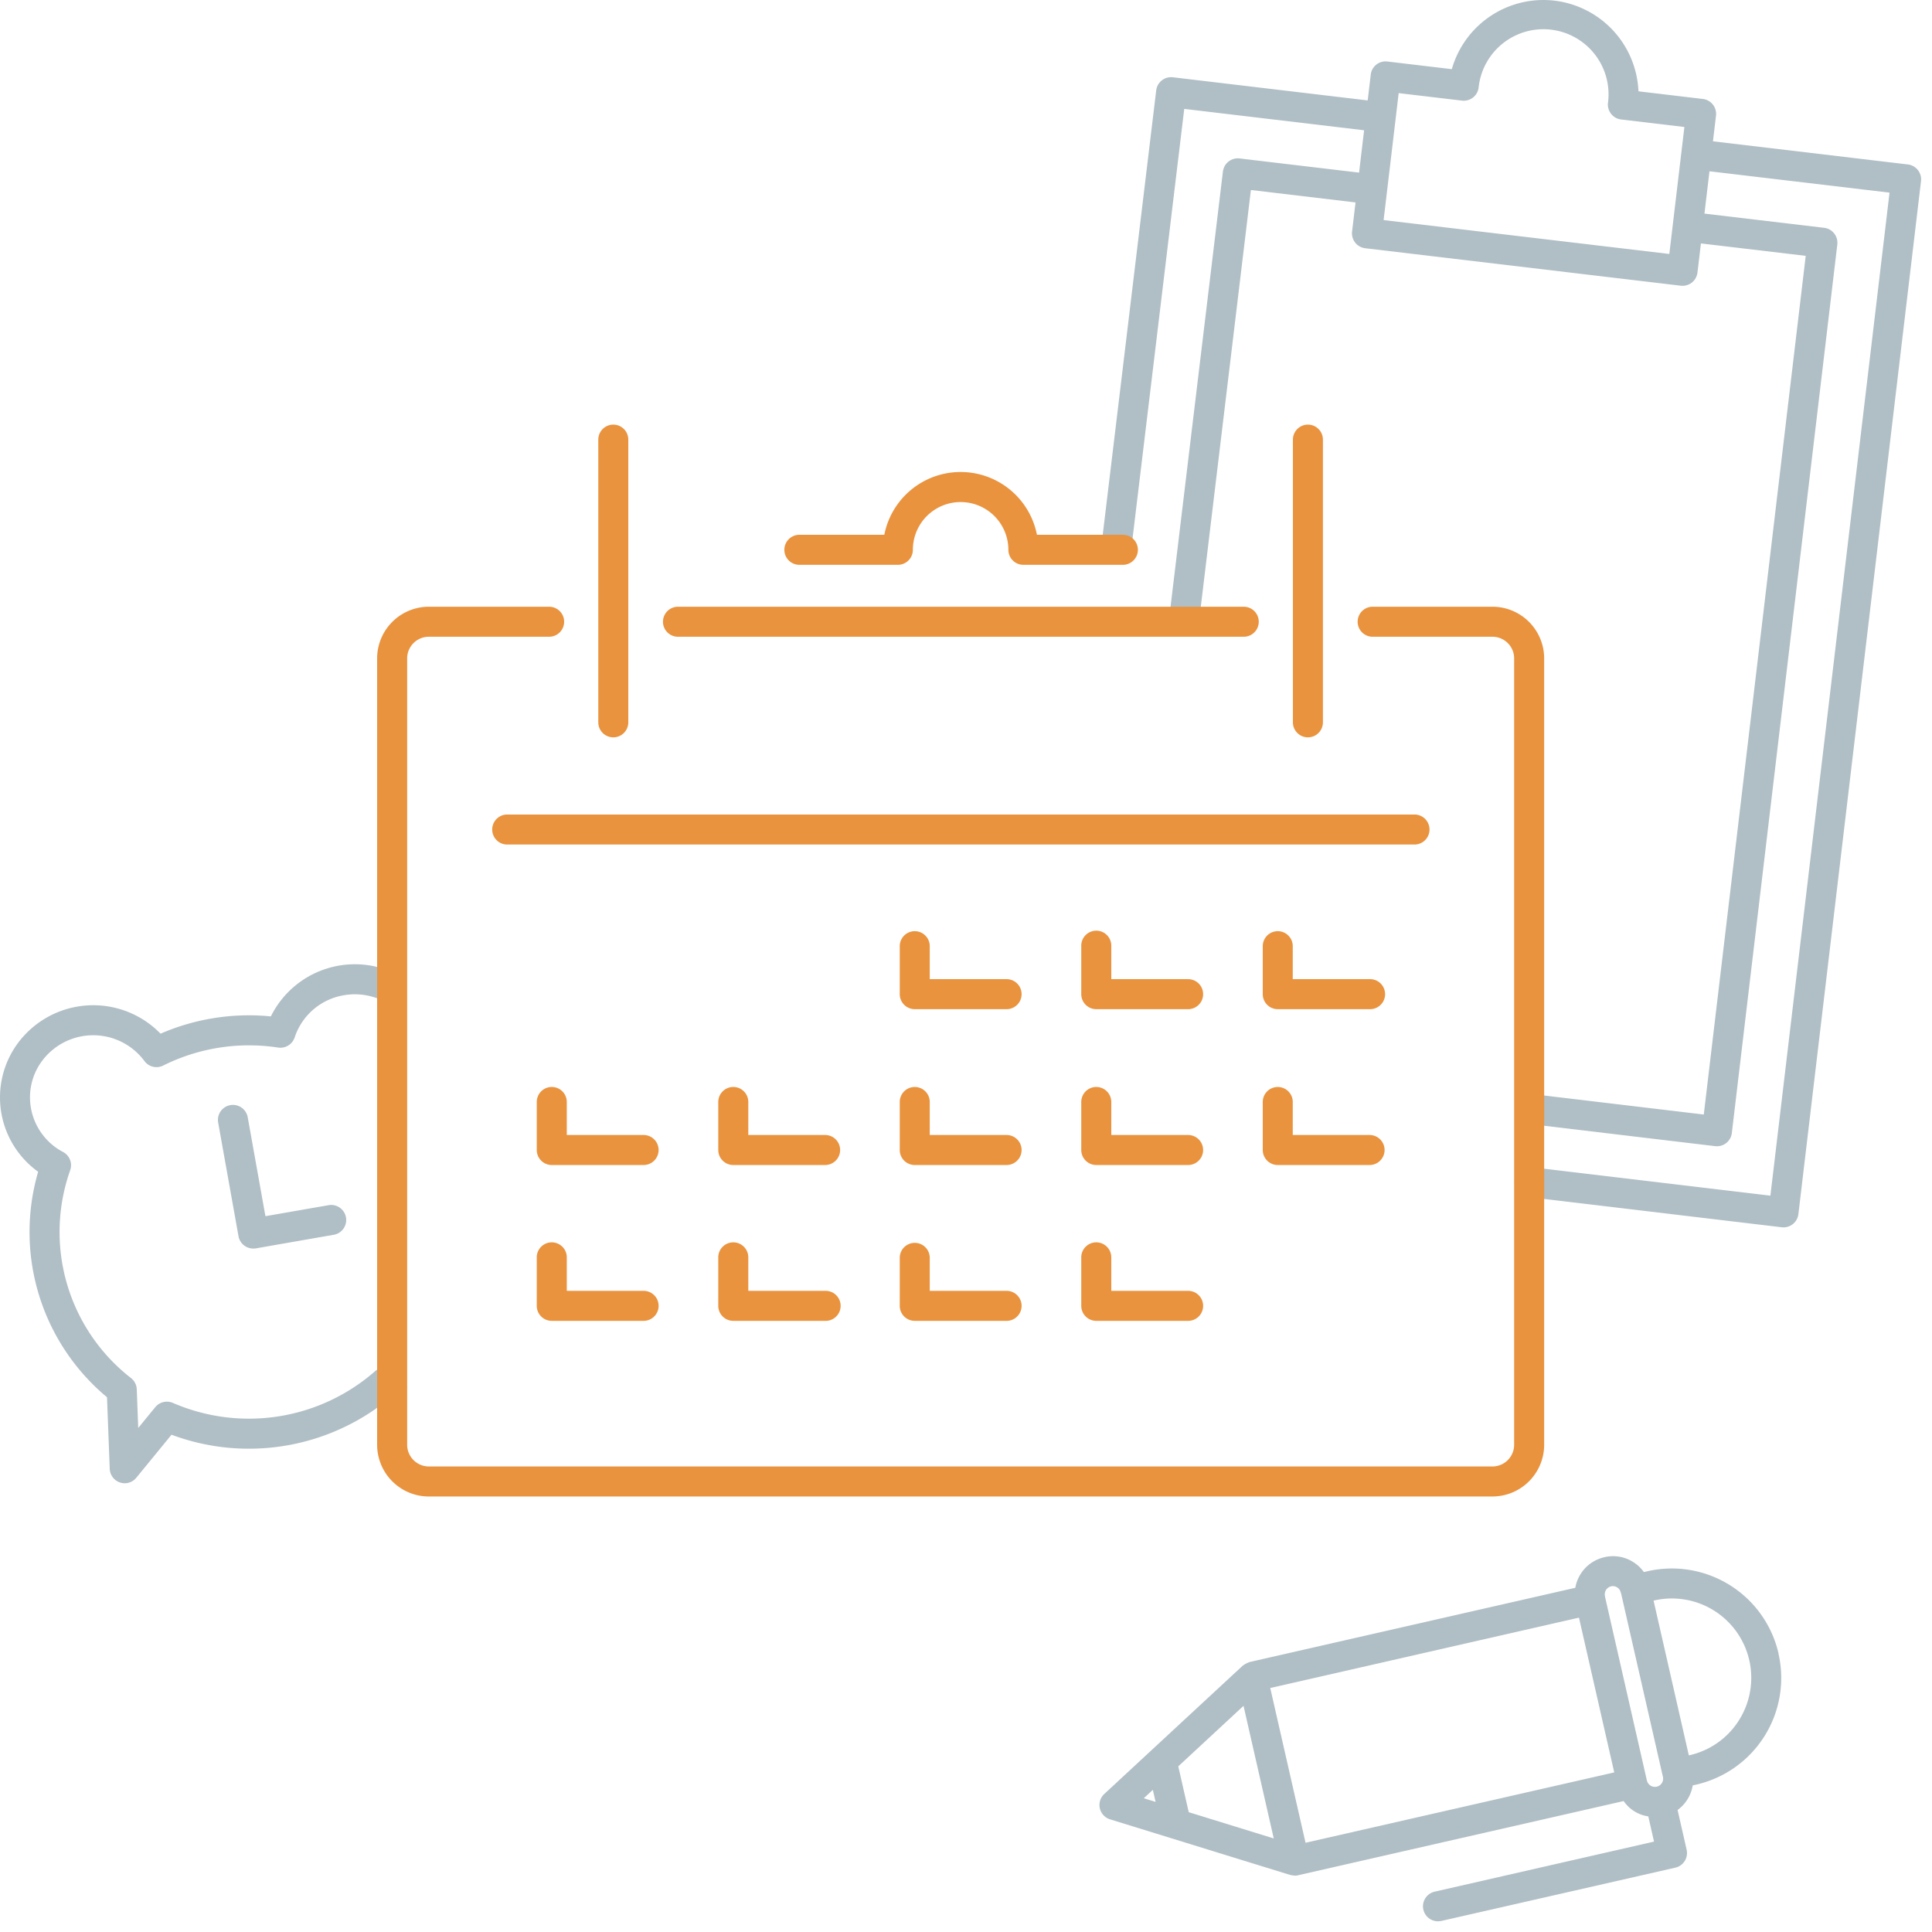 <svg xmlns="http://www.w3.org/2000/svg" width="120" height="120" viewBox="0 0 120 120"><g><g><g><g><g><path fill="#b0bec5" d="M85.938 13.67l.936-7.887 3.93.466a.93.93 0 0 0 1.035-.809l.001-.008a4.046 4.046 0 0 1 8.047.857l-.012.097a.933.933 0 0 0 .816 1.035l3.93.466-.936 7.888zm32.567-3.455l-12.11-1.438.188-1.594a.932.932 0 0 0-.816-1.036l-4-.475a5.92 5.92 0 0 0-5.209-5.63 5.914 5.914 0 0 0-6.383 4.254l-4-.475a.928.928 0 0 0-1.035.807v.01l-.19 1.6L72.85 4.8a.933.933 0 0 0-1.036.815l-3.387 28.15a.934.934 0 0 0 1.852.223l3.276-27.225 11.172 1.328-.312 2.631-7.42-.88a.932.932 0 0 0-1.037.813l-3.315 27.543a.933.933 0 0 0 1.852.222l3.2-26.619 6.5.772-.215 1.81a.932.932 0 0 0 .816 1.035l19.6 2.327a.933.933 0 0 0 1.036-.816l.215-1.81 6.51.772-6.332 53.335-10.734-1.279a.933.933 0 0 0-.22 1.852l11.66 1.39a.93.93 0 0 0 1.036-.815l6.551-55.188a.934.934 0 0 0-.816-1.036l-7.436-.882.312-2.63 11.185 1.327-7.4 62.3-14.878-1.772a.933.933 0 0 0-.22 1.852l15.8 1.882a.932.932 0 0 0 1.036-.816l7.615-64.152a.933.933 0 0 0-.807-1.044z"/></g></g><g><g><g><path fill="#b0bec5" d="M7.746 92.127a.932.932 0 0 1-.93-.9l-.169-4.442A13.353 13.353 0 0 1 2.37 72.78a5.68 5.68 0 0 1-1.305-7.926l.022-.03a5.829 5.829 0 0 1 8.885-.62 13.784 13.784 0 0 1 6.852-1.073 5.82 5.82 0 0 1 7.757-2.655.932.932 0 1 1-.814 1.677 3.953 3.953 0 0 0-2.348-.347 3.89 3.89 0 0 0-3.117 2.63.937.937 0 0 1-1.027.63 11.94 11.94 0 0 0-7.137 1.116.928.928 0 0 1-1.167-.28 3.962 3.962 0 0 0-6.376.017 3.79 3.79 0 0 0-.683 2.847 3.838 3.838 0 0 0 2.008 2.788.931.931 0 0 1 .438 1.135 11.49 11.49 0 0 0 3.78 12.906c.216.17.346.426.356.7l.091 2.4 1.06-1.294a.935.935 0 0 1 1.09-.265 11.885 11.885 0 0 0 12.557-1.964.93.93 0 0 1 1.121-.084l.424.272a.933.933 0 0 1-.842 1.653 13.75 13.75 0 0 1-13.342 2.1l-2.186 2.67a.93.93 0 0 1-.72.345z"/></g></g><g><g><path fill="#b0bec5" d="M15.731 77.55a.933.933 0 0 1-.917-.768l-1.263-7.058a.932.932 0 1 1 1.835-.328l1.1 6.144 3.956-.689a.933.933 0 0 1 .321 1.837l-4.87.85a.974.974 0 0 1-.162.012z"/></g></g></g><g><g><g><path fill="#e9933e" d="M92.697 92.95H26.634a3.215 3.215 0 0 1-3.21-3.213v-48.84a3.213 3.213 0 0 1 3.21-3.212h7.474a.932.932 0 1 1 0 1.865h-7.472c-.743 0-1.345.602-1.346 1.345v48.842a1.35 1.35 0 0 0 1.346 1.348H92.7a1.349 1.349 0 0 0 1.346-1.348v-48.84A1.346 1.346 0 0 0 92.7 39.55h-7.472a.933.933 0 0 1 0-1.865H92.7a3.213 3.213 0 0 1 3.211 3.211v48.842a3.214 3.214 0 0 1-3.214 3.211z"/></g></g><g><g><g><path fill="#e9933e" d="M42.081 38.618h35.17"/></g></g><g><g><path fill="#e9933e" d="M77.251 39.55h-35.17a.933.933 0 0 1 0-1.865h35.17a.932.932 0 1 1 0 1.865z"/></g></g></g><g><g><g><path fill="#e9933e" d="M31.474 51.523h56.383"/></g></g><g><g><path fill="#e9933e" d="M87.857 52.456H31.474a.933.933 0 0 1 0-1.865h56.383a.932.932 0 1 1 0 1.865z"/></g></g></g><g><g><g><g><path fill="#e9933e" d="M39.971 72.361h-5.7a.932.932 0 0 1-.932-.932v-2.983a.932.932 0 1 1 1.865 0v2.051h4.771a.932.932 0 1 1 0 1.864z"/></g></g><g><g><path fill="#e9933e" d="M39.971 82.04h-5.7a.932.932 0 0 1-.932-.932v-2.98a.933.933 0 1 1 1.865 0v2.048h4.771a.932.932 0 1 1 0 1.865z"/></g></g></g><g><g><g><path fill="#e9933e" d="M51.245 72.361h-5.7a.932.932 0 0 1-.932-.932v-2.983a.932.932 0 1 1 1.865 0v2.051h4.772a.932.932 0 1 1 0 1.864z"/></g></g><g><g><path fill="#e9933e" d="M51.245 82.04h-5.7a.932.932 0 0 1-.932-.932v-2.98a.933.933 0 1 1 1.865 0v2.048h4.772a.933.933 0 1 1 0 1.865z"/></g></g></g><g><g><g><path fill="#e9933e" d="M62.517 62.681h-5.7a.932.932 0 0 1-.932-.932v-2.98a.932.932 0 1 1 1.864 0v2.048h4.772a.932.932 0 1 1 0 1.865z"/></g></g><g><g><path fill="#e9933e" d="M62.517 72.361h-5.7a.932.932 0 0 1-.932-.932v-2.983a.932.932 0 0 1 1.864 0v2.051h4.772a.932.932 0 1 1 0 1.864z"/></g></g><g><g><path fill="#e9933e" d="M62.517 82.04h-5.7a.932.932 0 0 1-.932-.932v-2.98a.932.932 0 1 1 1.864 0v2.048h4.772a.932.932 0 1 1 0 1.865z"/></g></g></g><g><g><g><path fill="#e9933e" d="M73.791 62.681h-5.7a.932.932 0 0 1-.932-.932v-2.98a.933.933 0 1 1 1.865 0v2.048h4.772a.932.932 0 1 1 0 1.865z"/></g></g><g><g><path fill="#e9933e" d="M73.791 72.361h-5.7a.932.932 0 0 1-.932-.932v-2.983a.932.932 0 1 1 1.865 0v2.051h4.772a.932.932 0 1 1 0 1.864z"/></g></g><g><g><path fill="#e9933e" d="M73.791 82.04h-5.7a.932.932 0 0 1-.932-.932v-2.98a.933.933 0 1 1 1.865 0v2.048h4.772a.932.932 0 1 1 0 1.865z"/></g></g></g><g><g><g><path fill="#e9933e" d="M85.064 62.681h-5.7a.932.932 0 0 1-.932-.932v-2.98a.932.932 0 1 1 1.864 0v2.048h4.771a.933.933 0 1 1 0 1.865z"/></g></g><g><g><path fill="#e9933e" d="M85.064 72.361h-5.7a.932.932 0 0 1-.932-.932v-2.983a.932.932 0 0 1 1.864 0v2.051h4.771a.932.932 0 1 1 0 1.864z"/></g></g></g></g><g><g><path fill="#e9933e" d="M69.712 35.082h-6.148a.932.932 0 0 1-.932-.932 2.966 2.966 0 0 0-5.932 0 .932.932 0 0 1-.932.932H49.62a.933.933 0 0 1 0-1.865h5.306a4.831 4.831 0 0 1 9.481 0h5.306a.933.933 0 1 1 0 1.865z"/></g></g><g><g><g><g><path fill="#e9933e" d="M38.093 44.866v-17.56"/></g></g><g><g><path fill="#e9933e" d="M38.093 45.798a.932.932 0 0 1-.932-.932v-17.56a.932.932 0 1 1 1.864 0v17.56a.932.932 0 0 1-.932.932z"/></g></g></g><g><g><g><path fill="#e9933e" d="M81.237 44.866v-17.56"/></g></g><g><g><path fill="#e9933e" d="M81.237 45.798a.932.932 0 0 1-.932-.932v-17.56a.932.932 0 1 1 1.864 0v17.56a.932.932 0 0 1-.932.932z"/></g></g></g></g></g><g><g><path fill="#b0bec5" d="M108.017 106.838a4.895 4.895 0 0 1-3.077 2.182l-.044.01-2.19-9.613.042-.01a4.93 4.93 0 0 1 5.27 7.43zm-36.412 4.332l.171.75-.734-.228zm9.484 3.288l-2.192-9.612 19.176-4.372 2.191 9.614zm-7.256-1.9l-.649-2.847 4.054-3.759 1.878 8.238zm25.918-13.8a.5.5 0 0 1 .915.15l.001.004c0 .015.014.025.018.04l2.6 11.4c0 .007.006.011.008.018.002.008 0 .012 0 .02a.51.51 0 0 1-.99.237c0-.012-.012-.02-.015-.03-.003-.012 0-.01 0-.018l-2.6-11.414v-.029a.5.5 0 0 1 .063-.377zm10.718 3.948a6.799 6.799 0 0 0-8.133-5.115l-.232.053a2.347 2.347 0 0 0-.664-.623 2.325 2.325 0 0 0-1.788-.3c-.93.211-1.642.96-1.806 1.9l-20.235 4.612c-.018 0-.03.017-.048.021a.938.938 0 0 0-.168.076.893.893 0 0 0-.164.101c-.013.011-.03.014-.043.027l-8.6 7.97a.932.932 0 0 0 .36 1.574l11.16 3.446h.014l.026.008a.901.901 0 0 0 .193.03c.027 0 .051.013.078.013.07 0 .14-.008.208-.024l20.222-4.609a2.23 2.23 0 0 0 1.53.952l.356 1.568-13.585 3.1a.932.932 0 1 0 .381 1.824l.034-.007 14.494-3.3a.931.931 0 0 0 .7-1.115l-.562-2.467c.502-.365.84-.914.94-1.526l.215-.049a6.794 6.794 0 0 0 5.113-8.132z"/></g></g></g></g></g></svg>
